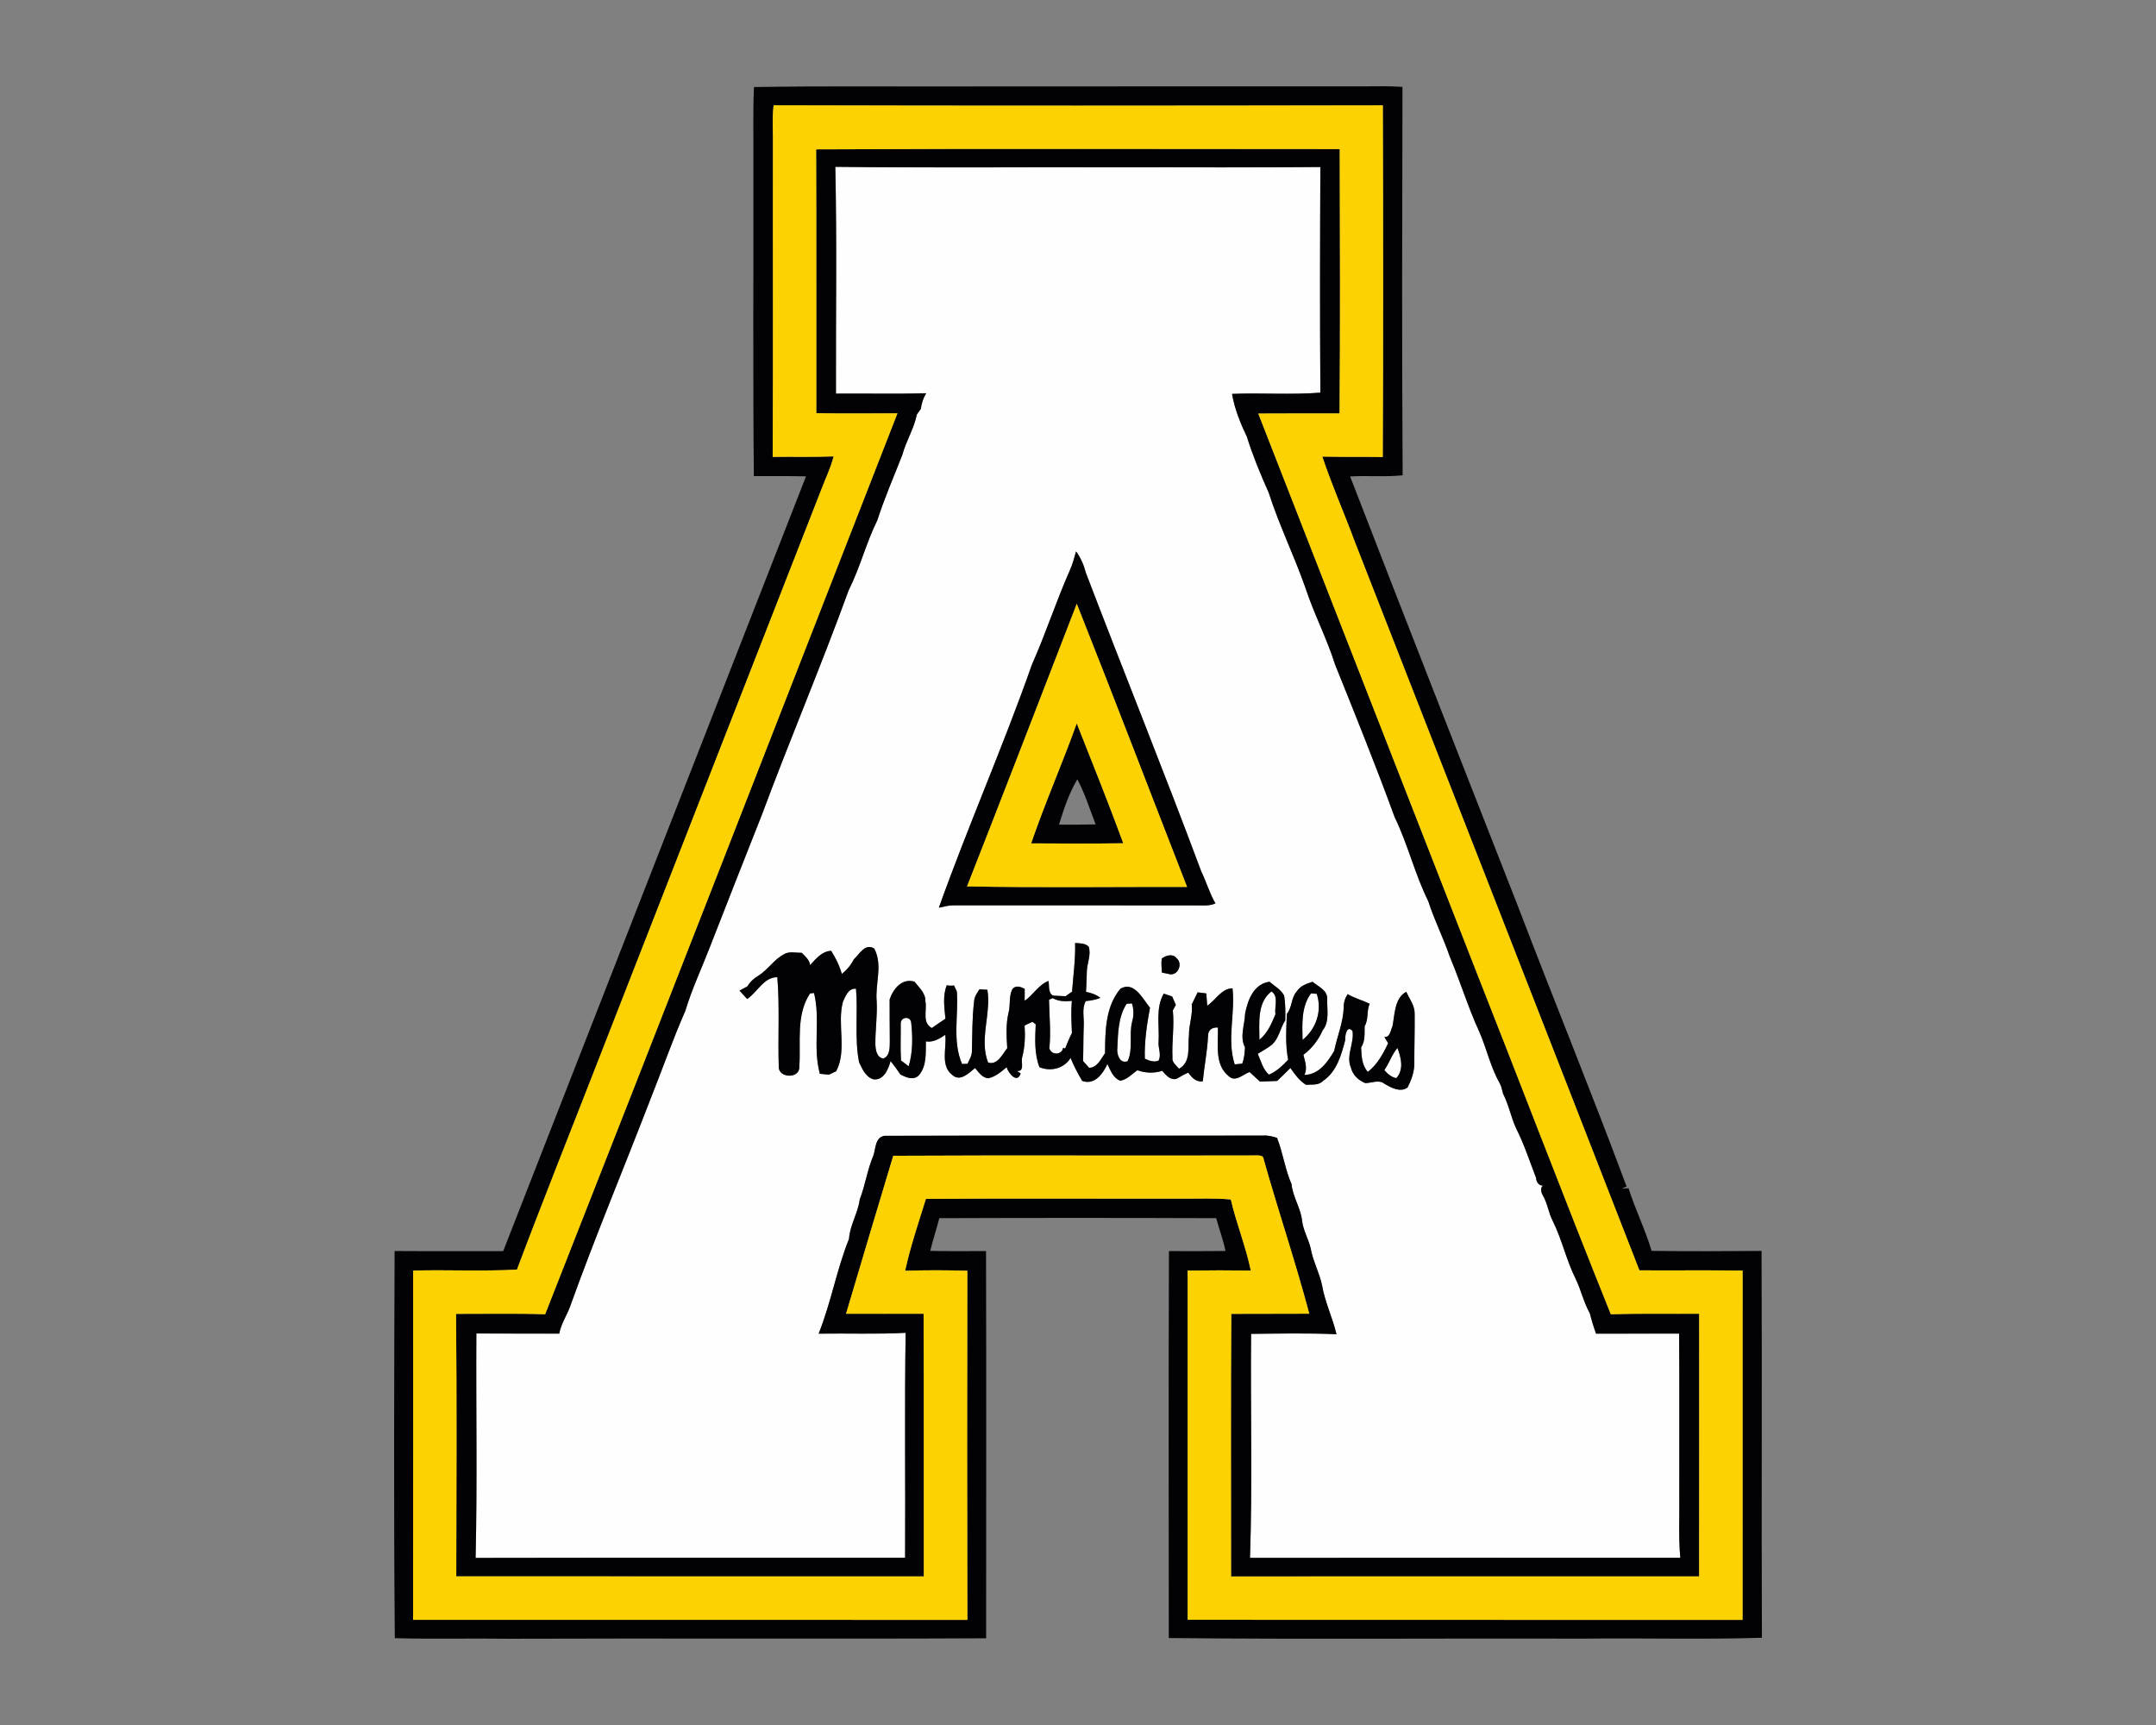 <?xml version="1.0" encoding="UTF-8"?>
<!DOCTYPE svg PUBLIC "-//W3C//DTD SVG 1.1//EN" "http://www.w3.org/Graphics/SVG/1.1/DTD/svg11.dtd">
<!-- Creator: CorelDRAW -->
<svg xmlns="http://www.w3.org/2000/svg" xml:space="preserve" width="2000px" height="1600px" version="1.1" style="shape-rendering:geometricPrecision; text-rendering:geometricPrecision; image-rendering:optimizeQuality; fill-rule:evenodd; clip-rule:evenodd"
viewBox="0 0 2000 1600"
 xmlns:xlink="http://www.w3.org/1999/xlink">
 <rect x="0" y="0" width="2000" height="1600" fill="#808080" stroke="none"/>
 <defs>
  <style type="text/css">
   <![CDATA[
    .fil1 {fill:#020204;fill-rule:nonzero}
    .fil2 {fill:#FDD203;fill-rule:nonzero}
    .fil0 {fill:#FEFEFE;fill-rule:nonzero}
   ]]>
  </style>
 </defs>
 <g id="Capa_x0020_1">
  <g id="Appalachian_x0020_State_x0020_Mountaineers.cdr">
   <path class="fil0" d="M775.46 365.1c-0.23,-70.12 0.95,-140.26 -0.6,-210.35 87.36,1.06 174.75,0.17 262.1,0.46 62.62,-0.17 125.26,0.37 187.87,-0.29 -0.37,69.74 -0.46,139.54 0,209.29 -27.24,2.15 -54.65,0.03 -81.95,1.14 2.38,13.92 7.71,27.13 13.78,39.82 5.56,17.7 12.66,34.85 20.22,51.78 9.63,29.96 23.54,58.32 33.97,87.96 7.94,24.35 19.94,47.12 27.64,71.55 18.9,46.94 37.89,93.94 55.25,141.52 12.29,25.15 18.62,52.73 31.14,77.82 5.61,17.59 14.06,34.11 20.02,51.61 9.73,23.03 16.95,47 27.41,69.75 6.9,15.75 10.42,32.91 19.07,47.91 1.55,2.92 2.01,6.25 2.95,9.43 5.24,10.19 7.28,21.62 12.06,32.05 7.48,14.75 12.55,30.56 18.53,45.94 0.23,5.44 4.41,8.85 9.68,6.53 -6.13,-0.2 -5.75,5.93 -3.29,9.94 4.24,7.33 5.15,15.92 9.02,23.43 8.65,17.27 12.6,36.43 21.28,53.7 5.04,10.46 7.54,22.03 13.21,32.14 1.6,6.36 3.49,12.63 5.75,18.79 25.67,-0.06 51.36,-0.12 77.05,-0.06 0.43,50.07 0.06,100.13 0.17,150.2 0.32,19.25 -0.86,38.58 0.95,57.77 -133.07,-0.03 -266.14,-0.11 -399.19,0.06 2.32,-69.2 0.35,-138.54 1.01,-207.77 26.38,-0.26 52.84,-0.86 79.22,0.34 -3.67,-15.47 -10.71,-29.84 -13.43,-45.57 -2.49,-11.8 -8.54,-22.48 -10.57,-34.4 -2.15,-8.76 -7.05,-16.67 -7.96,-25.78 -1.44,-11.74 -8.63,-21.73 -9.74,-33.54 -6.1,-13.83 -7.91,-28.9 -13.44,-42.87 -4.24,-1.32 -8.56,-2.44 -13,-2.12 -117.06,0.26 -234.15,-0.2 -351.21,0.23 -8.73,1.52 -7.99,11.77 -10.25,18.3 -5.64,13.15 -7.45,27.41 -12.66,40.73 -1.58,12.69 -9.11,23.71 -9.94,36.55 -11.51,28.58 -16.67,59.31 -28.18,87.93 26.89,-0.43 53.84,0.66 80.71,-0.78 -1.06,69.52 -0.14,139.09 -0.49,208.63 -132.81,0.12 -265.63,-0.14 -398.44,0.14 1.64,-69.36 0.29,-138.79 0.72,-208.16 25.63,0.22 51.27,0 76.9,0.14 1.61,-8.97 6.88,-16.56 9.97,-24.98 23.09,-64.27 49.55,-127.43 74.07,-191.1 11.08,-27.75 20.94,-55.99 32.94,-83.4 5.98,-19.97 14.92,-38.87 22.42,-58.26 15.93,-41.1 32.25,-82.06 48.38,-123.05 26.01,-69.91 55.14,-138.48 80.65,-208.63 10.57,-20.93 16.19,-43.93 26.59,-64.96 6.64,-20.59 15.35,-40.5 23.17,-60.57 3.52,-12.89 10.88,-24.44 13.54,-37.58 0.92,-1.29 2.75,-3.9 3.67,-5.21 0.66,-5.13 2.29,-10.09 4.96,-14.53 -27.9,0.86 -55.8,0.12 -83.7,0.38zm508.74 627.46c4.56,-6.59 6.93,-14.44 12.15,-20.57 3.38,9.14 6.21,20 -1.12,28.07 -4.61,-1.06 -8.1,-3.95 -11.03,-7.5zm-448.65 -43.45c0.26,-6.19 9.2,-6.82 9.74,-0.43 1.43,13.35 1.55,27.38 -2.37,40.35 -1.78,-1.34 -5.33,-4.06 -7.11,-5.41 -0.71,-11.48 -0.11,-23.03 -0.26,-34.51zm209.61 -18.1c1.23,-0.06 3.69,-0.2 4.92,-0.26 1.75,5.58 1.75,11.4 0.12,17.01 -3.04,11.95 1.17,25.15 -4.18,36.52 -7.36,2.81 -10.32,-6.7 -9.51,-12.29 0.6,-13.86 0.8,-29.01 8.65,-40.98zm-72.04 -3.73c0.86,-0.37 2.58,-1.11 3.44,-1.49 5.44,3.18 11.66,3.15 17.76,2.58 -0.92,9.91 -0.37,19.85 0.05,29.76 -2.4,4.7 -4.38,9.6 -6.35,14.49l-1.81 -0.77c-1.06,6.99 -11.14,7.16 -12.77,0.37 1.54,-14.98 -0.06,-29.96 -0.32,-44.94zm243 -5.87c1.32,0.12 4.01,0.29 5.36,0.4 5.21,15.67 -0.52,32.54 -13.18,42.79 -0.28,-14.86 -1.37,-30.47 7.82,-43.19zm-47.83 43.02c0,-15.29 -2.46,-34.31 11.17,-44.85 7.02,4.58 2.58,14.32 3.69,21.28 -3.69,8.65 -7.3,17.44 -14.86,23.57zm-170.08 -452.97l0 0c-1.72,6.01 -3.26,12.08 -5.87,17.78 -12.72,28.67 -22.31,58.58 -35.09,87.22 -26.66,75.96 -59.34,149.8 -86.32,225.47 4.61,-0.95 9.25,-2.26 14.03,-2.21 74.53,0.09 149.06,-0.03 223.58,0.06 6.33,-0.11 12.98,0.89 18.96,-1.83 -5.44,-9.34 -8.36,-19.77 -13.06,-29.42 -34.6,-92.86 -71.83,-184.74 -107.18,-277.34 -1.83,-7.1 -4.72,-13.8 -9.05,-19.73zm-0.89 363.21l0 0c0.41,15.15 -1.69,30.04 -2.83,45.11 -1.49,1.06 -4.5,3.21 -5.99,4.27 -3.86,-0.15 -7.7,-0.32 -11.54,-0.58 -4.87,-2.29 -3.44,-9.16 -4.3,-13.6 -9.51,3.69 -14.26,13.09 -22.16,18.44 0.02,-2.78 0.05,-8.3 0.08,-11.08 -3.64,-1.95 -8.53,-3.78 -11.51,0.37 -3.38,6.67 -1.58,14.47 -3.47,21.57 -2.61,10.85 -1.95,22.02 -1.23,33.05 -4.5,5.53 -9.08,16.16 -17.79,13.29 -8.39,-21.71 3.07,-44.97 -0.63,-67.45 -1.83,-0.09 -5.52,-0.32 -7.36,-0.43 -2.35,3.55 -4.92,7.22 -5.01,11.66 -1.83,15.15 -1.6,30.44 -1.98,45.68 0.09,4.27 -2.43,7.91 -4.04,11.74 -1.25,0.03 -3.83,0.15 -5.12,0.18 -9.14,-21.23 -3.21,-44.83 -4.81,-67.17 -0.66,-1.43 -1.98,-4.24 -2.64,-5.67 -2.26,0.34 -4.5,0.29 -6.73,-0.2 -3.92,9.94 -2.2,20.74 -1.23,31.05 -4.27,2.77 -8.42,5.75 -12.63,8.62 -9.37,-5.01 -4.24,-16.53 -5.96,-24.92 0.23,-7.62 -5.96,-12.6 -10.14,-18.1 -11.57,-3.44 -19.82,6.76 -23.03,16.58 0.12,12.98 -0.05,25.98 0.17,38.96 -0.11,5.64 0.23,13.14 -5.95,15.81 -6.19,-0.92 -7.25,-8.02 -7.45,-13.07 -0.14,-13.34 1.92,-26.66 1.23,-40.01 -1.57,-16.32 5.9,-33.6 -2.29,-48.95 -8.45,-5.27 -13.8,5.24 -18.99,10.11 -2.66,5.3 -6.47,9.8 -11.08,13.47 -2.07,-7.68 -5.7,-14.76 -9.86,-21.49 -8.73,0.43 -14.12,7.39 -19.53,13.29 -0.66,-4.98 -4.5,-8.13 -7.82,-11.48 -5.58,0.2 -11.8,-1.69 -16.81,1.57 -9.05,4.99 -14.64,14.21 -23.32,19.71 -4.15,2.43 -7.76,5.67 -10.22,9.88 -2.47,1.32 -4.9,2.64 -7.36,3.95 2.35,2.61 4.72,5.19 7.1,7.79 9.65,-6.36 15.35,-20.33 28.01,-20.22 2.26,27.64 0.43,55.4 1.32,83.09 -0.26,10.72 19.73,11.29 19.07,-0.05 1.61,-22.78 -3.37,-47.61 9.91,-67.97 0.95,-0.12 2.81,-0.35 3.73,-0.43 6.18,24.32 -1.38,50.44 5.44,74.93 2.78,0.25 5.59,0.54 8.39,0.83 1.69,-0.81 5.07,-2.41 6.76,-3.21 10.28,-19.91 0.57,-43.51 6.25,-64.5 2.49,-5.25 4.98,-12.58 12.11,-12 1.95,22.71 -1.55,45.68 2.86,68.22 3.01,6.22 5.96,13.4 13.12,15.78 9.83,1.38 13.92,-9.42 16.13,-16.9 3.15,4.04 6.24,8.14 9.08,12.43 5.47,2.78 12.37,5.93 17.38,0.46 7.16,-8.7 6.05,-20.62 6.25,-31.16 6.81,1.15 12.57,-2.49 17.99,-6.07 1.46,12.08 -4.82,28.5 6.44,37.15 7.25,6.78 15.52,-1.75 21.2,-6.36 3.32,3.84 6.47,8.96 12.11,9.51 6.76,-1.35 12.03,-6.02 17.19,-10.29 1.4,5.39 9.85,15.82 13,5.73 -0.89,-0.54 -2.69,-1.63 -3.61,-2.2 7.85,0.69 3.52,-8.42 5.07,-12.95 2.49,-9.56 2.84,-19.45 2.18,-29.24 2.4,-1.15 4.81,-2.29 7.24,-3.44 0.75,0.57 2.29,1.75 3.07,2.32 -0.57,13.35 -1.43,27.04 3.43,39.76 10.52,4.38 22.86,1.31 28.9,-8.54 3.04,7.36 6.71,14.41 10.77,21.25 11.52,4.3 19.22,-6.67 23.43,-15.61 2.81,5.79 5.3,13.04 11.95,15.44 6.47,-1 10.68,-6.24 15.86,-9.68 7.42,2.64 15.47,3.01 23,0.49 3.38,3.81 7.25,8.88 13.15,7.5 3.72,-1.86 7.13,-4.35 11.09,-5.76 3.2,4.62 7.24,8.88 13.4,8.05 1.37,-14.12 4.24,-28.04 4.9,-42.22 0.05,-5.47 3.69,-8.04 9.11,-7.67 0.54,14.89 -3.38,34.28 9.85,44.91 6.21,6.27 13.29,-1.38 19.53,-3.67 3.18,3.01 6.42,5.96 9.68,8.88 5.3,-0.26 10.6,-0.43 15.9,-0.6 4.21,-3.9 8.28,-7.96 12.32,-12.03 4.06,5.87 8.27,11.8 14.49,15.64 5.41,-0.52 11.68,0.74 15.81,-3.69 12.74,-8.57 16.93,-24.06 20.59,-37.98 -0.37,-3.81 1.35,-14.15 6.68,-8.34 1.89,11.4 -6.3,22.74 -1.44,34.06 1.61,6.76 6.99,11.85 13.32,14.35 5.96,-0.03 12.58,-3.58 17.9,0.68 6.25,3.58 14.58,8.34 21.4,3.33 3.44,-6.99 6.33,-14.58 6.19,-22.49 -0.03,-15.24 0.48,-30.44 0.31,-45.68 0.23,-7.65 -4.78,-13.89 -7.79,-20.54 -10.94,5.76 -10.65,21.2 -12.77,31.99 -1.81,3.58 -2.18,10.63 -7.56,9.86 1.14,1.92 2.31,3.86 3.52,5.81 -4.61,9.88 -10.06,19.85 -18.85,26.64 -5.61,-6.3 -5.84,-14.75 -6.21,-22.69 3.92,-5.87 3.09,-13.06 3.26,-19.7 3.84,-6.39 1.66,-14.15 4.67,-20.8 -6.67,-3.29 -13.98,-5.15 -20.42,-8.93 -2.46,3.69 -3.78,7.9 -3.64,12.37 -0.49,13.92 -6.1,26.87 -8.88,40.33 -6.13,10.4 -14.12,21.97 -27.58,22.23 3.01,-6.1 0.51,-12.55 -0.95,-18.68 7.94,-5.84 13.87,-13.63 17.82,-22.6 6.93,-8.56 3.75,-19.96 4.3,-30.01 -0.35,-7.54 -8.57,-10.89 -13.64,-15.1 -5.47,1.81 -11.43,3.7 -14.61,8.94 -5.38,5.87 -4.15,14.69 -9.19,20.79 -0.57,14.27 -1.6,28.44 1.18,42.56 -5.27,5.47 -10.72,10.89 -17.82,13.87 -5.7,-5.1 -7.42,-12.64 -10.34,-19.34 4.41,-2.75 9.02,-5.24 13.09,-8.45 6.67,-5.98 7.62,-15.41 12.4,-22.6 0.12,-7.67 0.23,-15.4 -1.09,-22.97 -2.92,-5.64 -8.88,-8.82 -13.57,-12.83 -14.73,2.09 -20.17,16.99 -22.63,29.65 -0.29,10.31 -5.24,21.34 -0.09,31.19 -0.23,5.1 -0.71,10.25 -2.55,15.09 -2.34,0.23 -4.66,0.46 -6.98,0.72 -7.45,-23.03 0.65,-47.23 -2.04,-70.6 -10.37,0.23 -15.55,10.94 -23.46,16.18 -0.25,-3.81 -0.54,-7.59 -0.83,-11.4 -2,-0.23 -6.04,-0.75 -8.05,-1 -1.86,3.69 -3.69,7.41 -5.47,11.17 1.12,9.68 -2.75,19.04 -2.6,28.73 -1.26,10.68 2.23,24.74 -9.22,30.98 -2.41,-3.17 -6.91,-5.98 -6.05,-10.62 -0.74,-14.52 1.89,-29.04 0.29,-43.54 0.71,-1.28 2.12,-3.81 2.83,-5.07 -1.14,-2.63 -2.29,-5.24 -3.43,-7.84 -1.95,-0.66 -5.88,-1.98 -7.82,-2.64 -7.74,13.58 -3.87,29.7 -4.76,44.54 -0.68,5.84 3.01,12.29 -0.14,17.73 -4.44,1.52 -8.68,-0.03 -12.63,-1.95 -0.49,-15.95 1.92,-31.65 4.78,-47.29 -6.73,-8.05 -14.66,-25.03 -27.41,-17.58 -13.89,16.44 -14.2,39.35 -14.26,59.77 -3.93,5.39 -7.08,13.38 -14.81,13.61 -1.92,-2.09 -3.81,-4.18 -5.61,-6.3 0.37,-10.8 0.2,-21.63 0.63,-32.46 0.51,-7.73 -2.01,-15.95 1.89,-23.14 4.61,-0.43 9.22,-1.26 13.57,-2.98 -3.89,-3.03 -8.56,-4.69 -13.37,-5.55 0.54,-6.62 0.45,-13.24 0.83,-19.85 0.43,-7.33 4.01,-14.67 1.74,-22 -3.32,-3.46 -8.3,-3.15 -12.66,-3.49zm80.37 14.46l0 0c-0.6,4.3 -0.08,8.65 0.12,12.95 2.03,0.43 6.1,1.29 8.13,1.69 7.48,0.25 11.26,-10.43 5.45,-15.04 -3.3,-4.5 -10.03,-2.58 -13.7,0.4z"/>
   <path class="fil1" d="M997.32 874.67c4.36,0.34 9.34,0.03 12.66,3.49 2.27,7.33 -1.31,14.67 -1.74,22 -0.38,6.61 -0.29,13.23 -0.83,19.85 4.81,0.86 9.48,2.52 13.37,5.55 -4.35,1.72 -8.96,2.55 -13.57,2.98 -3.9,7.19 -1.38,15.41 -1.89,23.14 -0.43,10.83 -0.26,21.66 -0.63,32.46 1.8,2.12 3.69,4.21 5.61,6.3 7.73,-0.23 10.88,-8.22 14.81,-13.61 0.06,-20.42 0.37,-43.33 14.26,-59.77 12.75,-7.45 20.68,9.53 27.41,17.58 -2.86,15.64 -5.27,31.34 -4.78,47.29 3.95,1.92 8.19,3.47 12.63,1.95 3.15,-5.44 -0.54,-11.89 0.14,-17.73 0.89,-14.84 -2.98,-30.96 4.76,-44.54 1.94,0.66 5.87,1.98 7.82,2.64 1.14,2.6 2.29,5.21 3.43,7.84 -0.71,1.26 -2.12,3.79 -2.83,5.07 1.6,14.5 -1.03,29.02 -0.29,43.54 -0.86,4.64 3.64,7.45 6.05,10.62 11.45,-6.24 7.96,-20.3 9.22,-30.98 -0.15,-9.69 3.72,-19.05 2.6,-28.73 1.78,-3.76 3.61,-7.48 5.47,-11.17 2.01,0.25 6.05,0.77 8.05,1 0.29,3.81 0.58,7.59 0.83,11.4 7.91,-5.24 13.09,-15.95 23.46,-16.18 2.69,23.37 -5.41,47.57 2.04,70.6 2.32,-0.26 4.64,-0.49 6.98,-0.72 1.84,-4.84 2.32,-9.99 2.55,-15.09 -5.15,-9.85 -0.2,-20.88 0.09,-31.19 2.46,-12.66 7.9,-27.56 22.63,-29.65 4.69,4.01 10.65,7.19 13.57,12.83 1.32,7.57 1.21,15.3 1.09,22.97 -4.78,7.19 -5.73,16.62 -12.4,22.6 -4.07,3.21 -8.68,5.7 -13.09,8.45 2.92,6.7 4.64,14.24 10.34,19.34 7.1,-2.98 12.55,-8.4 17.82,-13.87 -2.78,-14.12 -1.75,-28.29 -1.18,-42.56 5.04,-6.1 3.81,-14.92 9.19,-20.79 3.18,-5.24 9.14,-7.13 14.61,-8.94 5.07,4.21 13.29,7.56 13.64,15.1 -0.55,10.05 2.63,21.45 -4.3,30.01 -3.95,8.97 -9.88,16.76 -17.82,22.6 1.46,6.13 3.96,12.58 0.95,18.68 13.46,-0.26 21.45,-11.83 27.58,-22.23 2.78,-13.46 8.39,-26.41 8.88,-40.33 -0.14,-4.47 1.18,-8.68 3.64,-12.37 6.44,3.78 13.75,5.64 20.42,8.93 -3.01,6.65 -0.83,14.41 -4.67,20.8 -0.17,6.64 0.66,13.83 -3.26,19.7 0.37,7.94 0.6,16.39 6.21,22.69 8.79,-6.79 14.24,-16.76 18.85,-26.64 -1.21,-1.95 -2.38,-3.89 -3.52,-5.81 5.38,0.77 5.75,-6.28 7.56,-9.86 2.12,-10.79 1.83,-26.23 12.77,-31.99 3.01,6.65 8.02,12.89 7.79,20.54 0.17,15.24 -0.34,30.44 -0.31,45.68 0.14,7.91 -2.75,15.5 -6.19,22.49 -6.82,5.01 -15.15,0.25 -21.4,-3.33 -5.32,-4.26 -11.94,-0.71 -17.9,-0.68 -6.33,-2.5 -11.71,-7.59 -13.32,-14.35 -4.86,-11.32 3.33,-22.66 1.44,-34.06 -5.33,-5.81 -7.05,4.53 -6.68,8.34 -3.66,13.92 -7.85,29.41 -20.59,37.98 -4.13,4.43 -10.4,3.17 -15.81,3.69 -6.22,-3.84 -10.43,-9.77 -14.49,-15.64 -4.04,4.07 -8.11,8.13 -12.32,12.03 -5.3,0.17 -10.6,0.34 -15.9,0.6 -3.26,-2.92 -6.5,-5.87 -9.68,-8.88 -6.24,2.29 -13.32,9.94 -19.53,3.67 -13.23,-10.63 -9.31,-30.02 -9.85,-44.91 -5.42,-0.37 -9.06,2.2 -9.11,7.67 -0.66,14.18 -3.53,28.1 -4.9,42.22 -6.16,0.83 -10.2,-3.43 -13.4,-8.05 -3.96,1.41 -7.37,3.9 -11.09,5.76 -5.9,1.38 -9.77,-3.69 -13.15,-7.5 -7.53,2.52 -15.58,2.15 -23,-0.49 -5.18,3.44 -9.39,8.68 -15.86,9.68 -6.65,-2.4 -9.14,-9.65 -11.95,-15.44 -4.21,8.94 -11.91,19.91 -23.43,15.61 -4.06,-6.84 -7.73,-13.89 -10.77,-21.25 -6.04,9.85 -18.38,12.92 -28.9,8.54 -4.86,-12.72 -4,-26.41 -3.43,-39.76 -0.78,-0.57 -2.32,-1.75 -3.07,-2.32 -2.43,1.15 -4.84,2.29 -7.24,3.44 0.66,9.79 0.31,19.68 -2.18,29.24 -1.55,4.53 2.78,13.64 -5.07,12.95 0.92,0.57 2.72,1.66 3.61,2.2 -3.15,10.09 -11.6,-0.34 -13,-5.73 -5.16,4.27 -10.43,8.94 -17.19,10.29 -5.64,-0.55 -8.79,-5.67 -12.11,-9.51 -5.68,4.61 -13.95,13.14 -21.2,6.36 -11.26,-8.65 -4.98,-25.07 -6.44,-37.15 -5.42,3.58 -11.18,7.22 -17.99,6.07 -0.2,10.54 0.91,22.46 -6.25,31.16 -5.01,5.47 -11.91,2.32 -17.38,-0.46 -2.84,-4.29 -5.93,-8.39 -9.08,-12.43 -2.21,7.48 -6.3,18.28 -16.13,16.9 -7.16,-2.38 -10.11,-9.56 -13.12,-15.78 -4.41,-22.54 -0.91,-45.51 -2.86,-68.22 -7.13,-0.58 -9.62,6.75 -12.11,12 -5.68,20.99 4.03,44.59 -6.25,64.5 -1.69,0.8 -5.07,2.4 -6.76,3.21 -2.8,-0.29 -5.61,-0.58 -8.39,-0.83 -6.82,-24.49 0.74,-50.61 -5.44,-74.93 -0.92,0.08 -2.78,0.31 -3.73,0.43 -13.28,20.36 -8.3,45.19 -9.91,67.97 0.66,11.34 -19.33,10.77 -19.07,0.05 -0.89,-27.69 0.94,-55.45 -1.32,-83.09 -12.66,-0.11 -18.36,13.86 -28.01,20.22 -2.38,-2.6 -4.75,-5.18 -7.1,-7.79 2.46,-1.31 4.89,-2.63 7.36,-3.95 2.46,-4.21 6.07,-7.45 10.22,-9.88 8.68,-5.5 14.27,-14.72 23.32,-19.71 5.01,-3.26 11.23,-1.37 16.81,-1.57 3.32,3.35 7.16,6.5 7.82,11.48 5.41,-5.9 10.8,-12.86 19.53,-13.29 4.16,6.73 7.79,13.81 9.86,21.49 4.61,-3.67 8.42,-8.17 11.08,-13.47 5.19,-4.87 10.54,-15.38 18.99,-10.11 8.19,15.35 0.72,32.63 2.29,48.95 0.69,13.35 -1.37,26.67 -1.23,40.01 0.2,5.05 1.26,12.15 7.45,13.07 6.18,-2.67 5.84,-10.17 5.95,-15.81 -0.22,-12.98 -0.05,-25.98 -0.17,-38.96 3.21,-9.82 11.46,-20.02 23.03,-16.58 4.18,5.5 10.37,10.48 10.14,18.1 1.72,8.39 -3.41,19.91 5.96,24.92 4.21,-2.87 8.36,-5.85 12.63,-8.62 -0.97,-10.31 -2.69,-21.11 1.23,-31.05 2.23,0.49 4.47,0.54 6.73,0.2 0.66,1.43 1.98,4.24 2.64,5.67 1.6,22.34 -4.33,45.94 4.81,67.17 1.29,-0.03 3.87,-0.15 5.12,-0.18 1.61,-3.83 4.13,-7.47 4.04,-11.74 0.38,-15.24 0.15,-30.53 1.98,-45.68 0.09,-4.44 2.66,-8.11 5.01,-11.66 1.84,0.11 5.53,0.34 7.36,0.43 3.7,22.48 -7.76,45.74 0.63,67.45 8.71,2.87 13.29,-7.76 17.79,-13.29 -0.72,-11.03 -1.38,-22.2 1.23,-33.05 1.89,-7.1 0.09,-14.9 3.47,-21.57 2.98,-4.15 7.87,-2.32 11.51,-0.37 -0.03,2.78 -0.06,8.3 -0.08,11.08 7.9,-5.35 12.65,-14.75 22.16,-18.44 0.86,4.44 -0.57,11.31 4.3,13.6 3.84,0.26 7.68,0.43 11.54,0.58 1.49,-1.06 4.5,-3.21 5.99,-4.27 1.14,-15.07 3.24,-29.96 2.83,-45.11zm80.37 14.46c3.67,-2.98 10.4,-4.9 13.7,-0.4 5.81,4.61 2.03,15.29 -5.45,15.04 -2.03,-0.4 -6.1,-1.26 -8.13,-1.69 -0.2,-4.3 -0.72,-8.65 -0.12,-12.95zm-378.3 -808.39c66.62,-1.09 133.3,-0.32 199.95,-0.55 122.19,-0.14 244.4,-0.02 366.62,-0.08 11.66,-0.12 23.37,-0.32 35.03,0.51 -0.26,120.07 -0.6,240.17 0.17,360.23 -16.18,1.72 -32.48,0.12 -48.72,1.09 51.44,132.99 103.57,265.71 155.61,398.47 33.2,86.9 68.46,173.03 100.88,260.18 -1.09,0.49 -3.29,1.44 -4.41,1.9 1.54,-0.09 4.64,-0.29 6.19,-0.38 6.18,19.71 15.49,38.3 21.39,58.12 34,0.46 68,0.31 101.99,0.06 0.52,119.58 -0.14,239.21 0.32,358.79 -54.93,1.75 -110.04,0.12 -165.06,0.81 -128.38,-0.38 -256.78,0.77 -385.13,-0.55 -0.02,-119.64 -0.31,-239.27 0.15,-358.91 17.5,0.03 35,0.17 52.47,-0.09 -2.15,-10.37 -5.87,-20.28 -8.65,-30.44 -85.61,-0.32 -171.22,-0.32 -256.83,0 -2.64,10.16 -5.93,20.13 -8.42,30.36 17.24,0.4 34.51,0.14 51.75,0.17 0.32,119.72 0.12,239.42 0.09,359.14 -147.37,0.75 -294.81,-0.11 -442.21,0.43 -35.43,-0.52 -70.89,0.46 -106.32,-0.54 -1.08,-119.67 -0.6,-239.42 -0.2,-359.09 33.57,0.26 67.17,0.03 100.74,0.09 93.69,-239.54 187.23,-479.07 280.89,-718.6 -16.12,-0.4 -32.25,-0.26 -48.38,-0.23 -0.97,-96.33 -0.23,-192.65 -0.45,-288.94 0.2,-24.01 -0.49,-47.98 0.54,-71.95zm17.62 54.85l0 0c-0.15,96.06 0.28,192.13 -0.23,288.19 18.84,-0.28 37.69,0.32 56.54,-0.45 -2.7,10.51 -7.45,20.27 -11.29,30.36 -68.65,175.72 -137.42,351.4 -205.99,527.15 -25.52,65.56 -51.7,130.93 -76.48,196.74 -32.05,1.81 -64.21,0.06 -96.29,0.92 0,107.98 0.08,215.96 -0.06,323.97 171.39,0.03 342.79,-0.06 514.18,0.03 -0.28,-107.95 -0.28,-215.87 -0.03,-323.83 -19.21,-0.54 -38.49,-0.63 -57.71,0.03 4.9,-22.6 12.46,-44.68 19.28,-66.71 79.36,-0.54 158.73,-0.08 238.1,-0.22 14.92,0.17 29.87,-0.64 44.74,0.8 5.12,22.28 13.92,43.53 18.53,65.93 -19.54,-0.28 -39.07,-0.28 -58.6,0.03 0.08,107.95 -0.03,215.9 0.05,323.88 171.57,0.18 343.13,-0.05 514.73,0.12 0.03,-108.01 0,-216.02 0.03,-324.03 -31.91,-0.4 -63.82,-0.03 -95.72,-0.2 -87.73,-225.3 -175.87,-450.42 -263.91,-675.58 -9.77,-26.52 -21.34,-52.41 -30.22,-79.22 18.68,0.46 37.38,0.03 56.05,0.43 0.52,-108.7 0.41,-217.48 0.06,-326.21 -188.38,0.32 -376.76,0.46 -565.14,-0.05 -1.51,12.6 -0.37,25.26 -0.62,37.92zm40.07 2.95c161.88,-0.8 323.79,-0.26 485.71,-0.26 0.26,81.72 0.48,163.46 -0.15,245.18 -25.14,0.05 -50.29,-0.09 -75.41,0.11 66.16,169.45 132.44,338.86 198.6,508.34 43.05,108.93 84.7,218.45 128.43,327.09 27.3,-0.8 54.65,-0.28 81.98,-0.43 0,81.2 0.08,162.4 -0.03,243.6 -144.73,0.06 -289.49,-0.06 -434.21,0.06 0.05,-81.2 -0.38,-162.4 0.22,-243.57 24.09,-0.17 48.21,0.03 72.33,-0.15 -12.75,-48.11 -28.82,-95.34 -42.31,-143.26 -0.31,-4.73 -6.16,-3.27 -9.31,-3.55 -111.41,0.34 -222.89,-0.29 -334.31,0.31 -14.66,48.84 -29.35,97.64 -43.79,146.56 23.97,0.17 47.95,-0.11 71.95,-0.03 0.37,81.2 0.03,162.43 0.2,243.66 -144.59,-0.06 -289.14,0.03 -433.73,-0.06 0.17,-81.14 0.58,-162.34 -0.2,-243.48 27.56,0.08 55.14,-0.52 82.66,0.37 109.59,-278.29 218,-557.06 326.81,-835.66 -25.09,0.03 -50.18,0.31 -75.27,-0.11 -0.12,-81.58 0.17,-163.15 -0.17,-244.72zm18.38 226.56l0 0c27.9,-0.26 55.8,0.48 83.7,-0.38 -2.67,4.44 -4.3,9.4 -4.96,14.53 -0.92,1.31 -2.75,3.92 -3.67,5.21 -2.66,13.14 -10.02,24.69 -13.54,37.58 -7.82,20.07 -16.53,39.98 -23.17,60.57 -10.4,21.03 -16.02,44.03 -26.59,64.96 -25.51,70.15 -54.64,138.72 -80.65,208.63 -16.13,40.99 -32.45,81.95 -48.38,123.05 -7.5,19.39 -16.44,38.29 -22.42,58.26 -12,27.41 -21.86,55.65 -32.94,83.4 -24.52,63.67 -50.98,126.83 -74.07,191.1 -3.09,8.42 -8.36,16.01 -9.97,24.98 -25.63,-0.14 -51.27,0.08 -76.9,-0.14 -0.43,69.37 0.92,138.8 -0.72,208.16 132.81,-0.28 265.63,-0.02 398.44,-0.14 0.35,-69.54 -0.57,-139.11 0.49,-208.63 -26.87,1.44 -53.82,0.35 -80.71,0.78 11.51,-28.62 16.67,-59.35 28.18,-87.93 0.83,-12.84 8.36,-23.86 9.94,-36.55 5.21,-13.32 7.02,-27.58 12.66,-40.73 2.26,-6.53 1.52,-16.78 10.25,-18.3 117.06,-0.43 234.15,0.03 351.21,-0.23 4.44,-0.32 8.76,0.8 13,2.12 5.53,13.97 7.34,29.04 13.44,42.87 1.11,11.81 8.3,21.8 9.74,33.54 0.91,9.11 5.81,17.02 7.96,25.78 2.03,11.92 8.08,22.6 10.57,34.4 2.72,15.73 9.76,30.1 13.43,45.57 -26.38,-1.2 -52.84,-0.6 -79.22,-0.34 -0.66,69.23 1.31,138.57 -1.01,207.77 133.05,-0.17 266.12,-0.09 399.19,-0.06 -1.81,-19.19 -0.63,-38.52 -0.95,-57.77 -0.11,-50.07 0.26,-100.13 -0.17,-150.2 -25.69,-0.06 -51.38,0 -77.05,0.06 -2.26,-6.16 -4.15,-12.43 -5.75,-18.79 -5.67,-10.11 -8.17,-21.68 -13.21,-32.14 -8.68,-17.27 -12.63,-36.43 -21.28,-53.7 -3.87,-7.51 -4.78,-16.1 -9.02,-23.43 -2.46,-4.01 -2.84,-10.14 3.29,-9.94 -5.27,2.32 -9.45,-1.09 -9.68,-6.53 -5.98,-15.38 -11.05,-31.19 -18.53,-45.94 -4.78,-10.43 -6.82,-21.86 -12.06,-32.05 -0.94,-3.18 -1.4,-6.51 -2.95,-9.43 -8.65,-15 -12.17,-32.16 -19.07,-47.91 -10.46,-22.75 -17.68,-46.72 -27.41,-69.75 -5.96,-17.5 -14.41,-34.02 -20.02,-51.61 -12.52,-25.09 -18.85,-52.67 -31.14,-77.82 -17.36,-47.58 -36.35,-94.58 -55.25,-141.52 -7.7,-24.43 -19.7,-47.2 -27.64,-71.55 -10.43,-29.64 -24.34,-58 -33.97,-87.96 -7.56,-16.93 -14.66,-34.08 -20.22,-51.78 -6.07,-12.69 -11.4,-25.9 -13.78,-39.82 27.3,-1.11 54.71,1.01 81.95,-1.14 -0.46,-69.75 -0.37,-139.55 0,-209.29 -62.61,0.66 -125.25,0.12 -187.87,0.29 -87.35,-0.29 -174.74,0.6 -262.1,-0.46 1.55,70.09 0.37,140.23 0.6,210.35zm222.75 146.36c4.33,5.93 7.22,12.63 9.05,19.73 35.35,92.6 72.58,184.48 107.18,277.34 4.7,9.65 7.62,20.08 13.06,29.42 -5.98,2.72 -12.63,1.72 -18.96,1.83 -74.52,-0.09 -149.05,0.03 -223.58,-0.06 -4.78,-0.05 -9.42,1.26 -14.03,2.21 26.98,-75.67 59.66,-149.51 86.32,-225.47 12.78,-28.64 22.37,-58.55 35.09,-87.22 2.61,-5.7 4.15,-11.77 5.87,-17.78zm0.66 48.57l0 0c-33.8,87.42 -67.54,174.89 -101.79,262.14 67.99,1.31 136.08,0.34 204.1,0.48 -34.14,-87.53 -67.62,-175.32 -102.31,-262.62zm-0.03 110.91c14.64,36.97 29.45,73.86 43.17,111.21 -28.5,0.46 -57,0.32 -85.47,0.12 12.83,-37.55 28.93,-73.96 42.3,-111.33zm-16.47 93.94l0 0c11.35,0.09 22.66,0.09 34,-0.23 -5.44,-14.03 -9.91,-28.5 -16.98,-41.81 -7.77,13 -12.58,27.61 -17.02,42.04zm185.92 199.55l0 0c7.56,-6.13 11.17,-14.92 14.86,-23.57 -1.11,-6.96 3.33,-16.7 -3.69,-21.28 -13.63,10.54 -11.17,29.56 -11.17,44.85zm47.83 -43.02l0 0c-9.19,12.72 -8.1,28.33 -7.82,43.19 12.66,-10.25 18.39,-27.12 13.18,-42.79 -1.35,-0.11 -4.04,-0.28 -5.36,-0.4zm-243 5.87l0 0c0.26,14.98 1.86,29.96 0.32,44.94 1.63,6.79 11.71,6.62 12.77,-0.37l1.81 0.77c1.97,-4.89 3.95,-9.79 6.35,-14.49 -0.42,-9.91 -0.97,-19.85 -0.05,-29.76 -6.1,0.57 -12.32,0.6 -17.76,-2.58 -0.86,0.38 -2.58,1.12 -3.44,1.49zm72.04 3.73l0 0c-7.85,11.97 -8.05,27.12 -8.65,40.98 -0.81,5.59 2.15,15.1 9.51,12.29 5.35,-11.37 1.14,-24.57 4.18,-36.52 1.63,-5.61 1.63,-11.43 -0.12,-17.01 -1.23,0.06 -3.69,0.2 -4.92,0.26zm-209.61 18.1l0 0c0.15,11.48 -0.45,23.03 0.26,34.51 1.78,1.35 5.33,4.07 7.11,5.41 3.92,-12.97 3.8,-27 2.37,-40.35 -0.54,-6.39 -9.48,-5.76 -9.74,0.43zm448.65 43.45l0 0c2.93,3.55 6.42,6.44 11.03,7.5 7.33,-8.07 4.5,-18.93 1.12,-28.07 -5.22,6.13 -7.59,13.98 -12.15,20.57z"/>
   <path class="fil2" d="M998.87 560.03c34.69,87.3 68.17,175.09 102.31,262.62 -68.02,-0.14 -136.11,0.83 -204.1,-0.48 34.25,-87.25 67.99,-174.72 101.79,-262.14zm-281.86 -424.44c0.25,-12.66 -0.89,-25.32 0.62,-37.92 188.38,0.51 376.76,0.37 565.14,0.05 0.35,108.73 0.46,217.51 -0.06,326.21 -18.67,-0.4 -37.37,0.03 -56.05,-0.43 8.88,26.81 20.45,52.7 30.22,79.22 88.04,225.16 176.18,450.28 263.91,675.58 31.9,0.17 63.81,-0.2 95.72,0.2 -0.03,108.01 0,216.02 -0.03,324.03 -171.6,-0.17 -343.16,0.06 -514.73,-0.12 -0.08,-107.98 0.03,-215.93 -0.05,-323.88 19.53,-0.31 39.06,-0.31 58.6,-0.03 -4.61,-22.4 -13.41,-43.65 -18.53,-65.93 -14.87,-1.44 -29.82,-0.63 -44.74,-0.8 -79.37,0.14 -158.74,-0.32 -238.1,0.22 -6.82,22.03 -14.38,44.11 -19.28,66.71 19.22,-0.66 38.5,-0.57 57.71,-0.03 -0.25,107.96 -0.25,215.88 0.03,323.83 -171.39,-0.09 -342.79,0 -514.18,-0.03 0.14,-108.01 0.06,-215.99 0.06,-323.97 32.08,-0.86 64.24,0.89 96.29,-0.92 24.78,-65.81 50.96,-131.18 76.48,-196.74 68.57,-175.75 137.34,-351.43 205.99,-527.15 3.84,-10.09 8.59,-19.85 11.29,-30.36 -18.85,0.77 -37.7,0.17 -56.54,0.45 0.51,-96.06 0.08,-192.13 0.23,-288.19zm40.07 2.95l0 0c0.34,81.57 0.05,163.14 0.17,244.72 25.09,0.42 50.18,0.14 75.27,0.11 -108.81,278.6 -217.22,557.37 -326.81,835.66 -27.52,-0.89 -55.1,-0.29 -82.66,-0.37 0.78,81.14 0.37,162.34 0.2,243.48 144.59,0.09 289.14,0 433.73,0.06 -0.17,-81.23 0.17,-162.46 -0.2,-243.66 -24,-0.08 -47.98,0.2 -71.95,0.03 14.44,-48.92 29.13,-97.72 43.79,-146.56 111.42,-0.6 222.9,0.03 334.31,-0.31 3.15,0.28 9,-1.18 9.31,3.55 13.49,47.92 29.56,95.15 42.31,143.26 -24.12,0.18 -48.24,-0.02 -72.33,0.15 -0.6,81.17 -0.17,162.37 -0.22,243.57 144.72,-0.12 289.48,0 434.21,-0.06 0.11,-81.2 0.03,-162.4 0.03,-243.6 -27.33,0.15 -54.68,-0.37 -81.98,0.43 -43.73,-108.64 -85.38,-218.16 -128.43,-327.09 -66.16,-169.48 -132.44,-338.89 -198.6,-508.34 25.12,-0.2 50.27,-0.06 75.41,-0.11 0.63,-81.72 0.41,-163.46 0.15,-245.18 -161.92,0 -323.83,-0.54 -485.71,0.26zm241.76 532.4l0 0c-13.37,37.37 -29.47,73.78 -42.3,111.33 28.47,0.2 56.97,0.34 85.47,-0.12 -13.72,-37.35 -28.53,-74.24 -43.17,-111.21z"/>
  </g>
 </g>
</svg>
